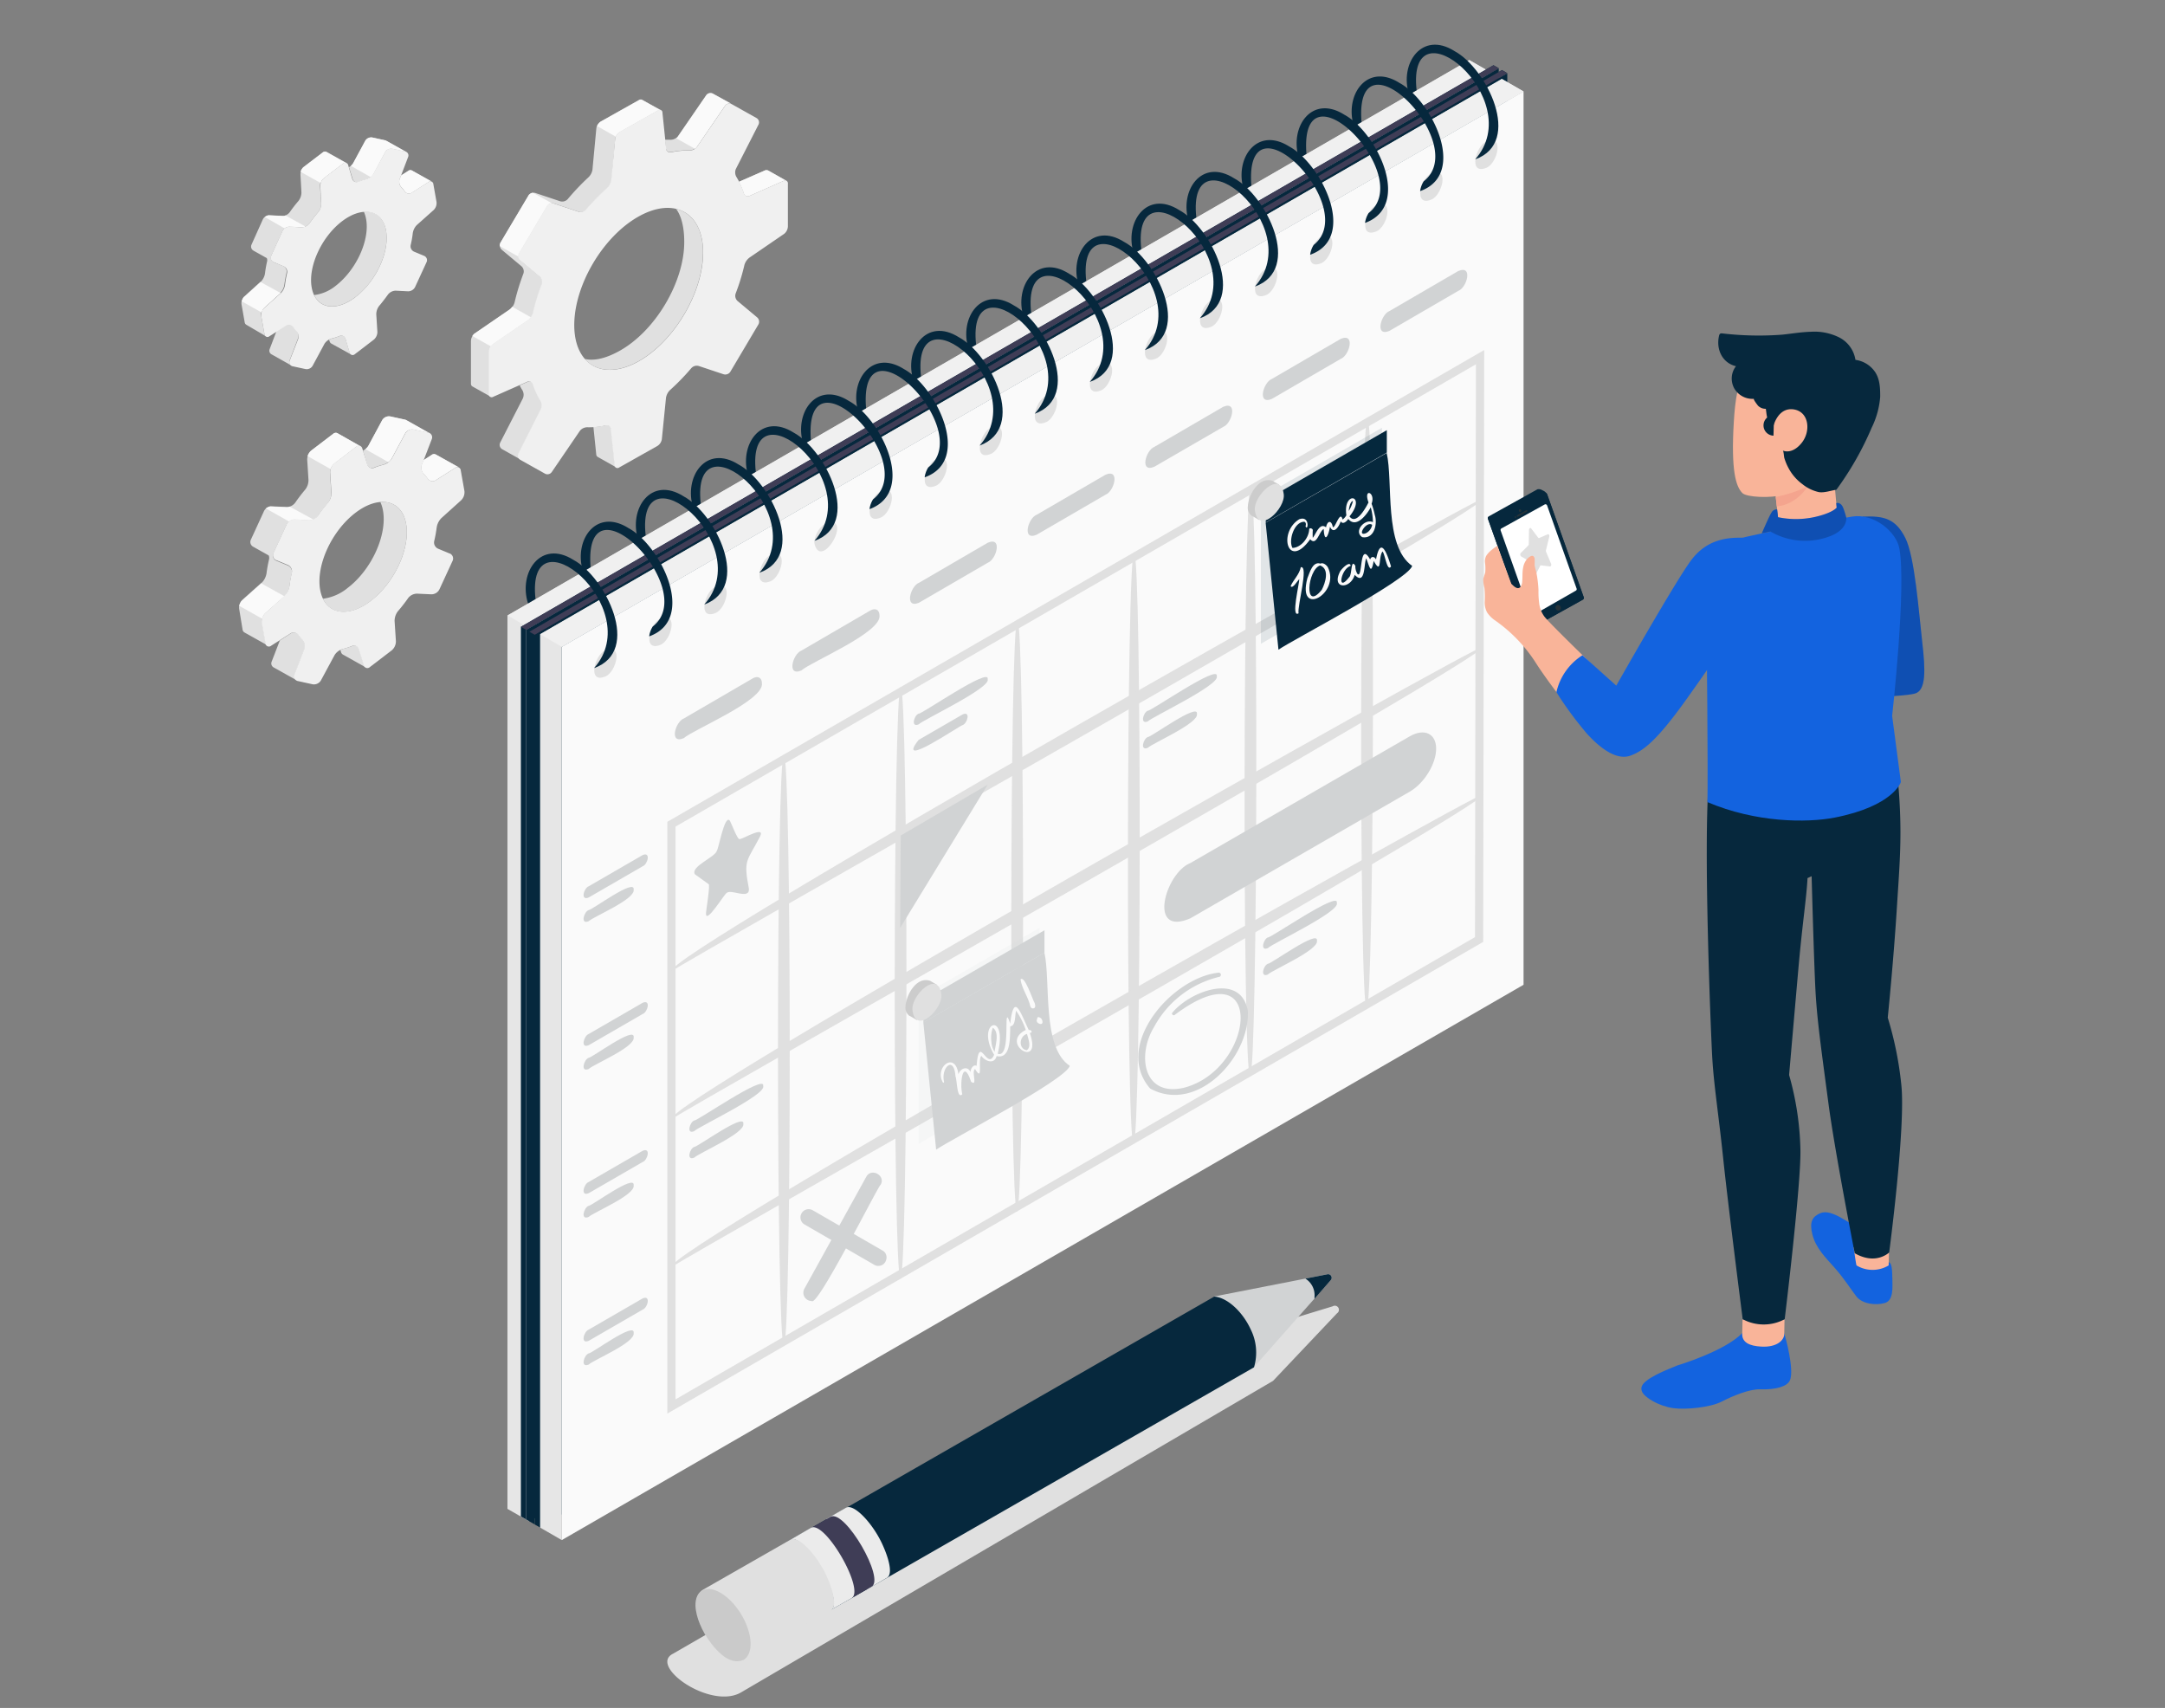 <svg id="bca8e3c2-2828-4942-b9d7-b99c472683a6" data-name="Layer 1" xmlns="http://www.w3.org/2000/svg" width="865.76" height="682.89" viewBox="0 0 865.76 682.89"><rect x="0" y="0" width="865.76" height="682.89" fill="#808080" stroke="none"/><g id="af2c760f-7536-4c0e-b661-f18915b13f26" data-name="freepik--Gears--inject-27"><g id="b2dd66c0-24b6-4814-9d61-150e78e151a9" data-name="freepik--gears--inject-27"><path d="M164.72,68.18h0a1.36,1.36,0,0,0-1.4.12l-2.87,1.85-.64,1.64a3.28,3.28,0,0,0,.79,3.12,15,15,0,0,1,1.31,1.56,2,2,0,0,0,2.69.57l6.71-4.3a1.4,1.4,0,0,1,1.37-.13Zm-10.34,24c-.94-5.29-4.4-7.94-8.9-7.58a13.38,13.38,0,0,1,.94,3.1c1.48,8.38-4,20.28-12.19,26.58a17,17,0,0,1-8.62,3.7c2.71,5.62,9.52,6.15,16.61.72C150.42,112.44,155.87,100.54,154.38,92.16Zm.15-35.86h0a1.73,1.73,0,0,0-.53-.21L149,55a2.72,2.72,0,0,0-2.86,1.28l-4.77,8.84a4.13,4.13,0,0,1-1,1.19h0a7,7,0,0,1-.81.52l1.48,4.81a1.73,1.73,0,0,0,2.17,1.15l.22-.08a24.66,24.66,0,0,1,3.12-1,5.2,5.2,0,0,0,1.73-.9,4.14,4.14,0,0,0,1.08-1.2L154,60.76a2.79,2.79,0,0,1,2.87-1.28l5.07,1.1a2.3,2.3,0,0,1,.5.18Zm-14.25,85.34a1.39,1.39,0,0,1-.47-.74l-1.65-5.53a1.72,1.72,0,0,0-2.16-1.13,1.3,1.3,0,0,0-.3.13,22.32,22.32,0,0,1-3.1,1,4,4,0,0,0-1,.41l.23.71a1.4,1.4,0,0,0,.64.85h0ZM130.6,60.7a1.35,1.35,0,0,0-.56-.13,1.44,1.44,0,0,0-.93.34l-7.59,5.8a1.75,1.75,0,0,0-.29.26,1.5,1.5,0,0,0-.2.23,5.15,5.15,0,0,0-.67,1.16v.28h0a3,3,0,0,0-.21,1.18l.39,7.11a5.53,5.53,0,0,1-1.18,3.4,57,57,0,0,0-3.51,4.53,3.94,3.94,0,0,1-1.64,1.24,2.52,2.52,0,0,1-.66.2.91.91,0,0,1-.33,0,1.62,1.62,0,0,1-.44,0l-4.93-.23h-.11a1.41,1.41,0,0,0-.41,0,1.47,1.47,0,0,0-.35.08h0a3.12,3.12,0,0,0-.39.15,3.55,3.55,0,0,0-.7.43,2.93,2.93,0,0,0-.79,1L100.58,97.8a1.86,1.86,0,0,0,.76,2.4l5.35,3a2.18,2.18,0,0,1,.11,1.36,45.11,45.11,0,0,0-.83,4.76,5.94,5.94,0,0,1-1.64,3.28h-.09l-6.56,5.94a1.52,1.52,0,0,0-.33.34h0a1.45,1.45,0,0,0-.26.43,3.74,3.74,0,0,0-.51,2.38l1.26,7.12a1.39,1.39,0,0,0,.59,1l7.85,4.6a1.43,1.43,0,0,1-.56-1l-1.26-7.12a3.46,3.46,0,0,1,0-1.36,3.88,3.88,0,0,1,1.05-1.87l6.56-5.93h0a5.94,5.94,0,0,0,1.64-3.28,45.21,45.21,0,0,1,.86-4.76,2.37,2.37,0,0,0-1.12-2.62l-4-1.64a1.89,1.89,0,0,1-1-2.46l0-.07,4.58-10a2.72,2.72,0,0,1,.78-1,3.06,3.06,0,0,1,2-.71l4.93.23a3.29,3.29,0,0,0,1.41-.28,3.8,3.8,0,0,0,1.64-1.24,47.35,47.35,0,0,1,3.51-4.53,5.47,5.47,0,0,0,1.13-3.42l-.46-7a3.57,3.57,0,0,1,.18-1.22,4.09,4.09,0,0,1,1.27-1.92l7.61-5.81a1.3,1.3,0,0,1,1.5-.21Zm-11.37,74.47a3.17,3.17,0,0,0-.81-3.1,13.69,13.69,0,0,1-1.29-1.64,2,2,0,0,0-2.69-.61l-3.83,2.46-2.79,7.34a1.64,1.64,0,0,0,.67,2h0l8,4.5a1.66,1.66,0,0,1-.69-2Z" fill="#e0e0e0"/><path d="M112.22,117.15l-6.56,5.93a3.88,3.88,0,0,0-1,1.87l-8-4.47a4.18,4.18,0,0,1,.41-1,1.45,1.45,0,0,1,.26-.43h0a1.52,1.52,0,0,1,.33-.34l6.56-5.94Z" fill="#fafafa"/><path d="M122.15,90.57a3.62,3.62,0,0,1-1.41.28l-4.93-.23a3,3,0,0,0-2,.7l-7.93-4.54a3.87,3.87,0,0,1,.7-.43,2.74,2.74,0,0,1,.4-.15h0a1.3,1.3,0,0,1,.34-.08,1.41,1.41,0,0,1,.41,0h.12l4.92.23a1.62,1.62,0,0,0,.44,0h.33a2.19,2.19,0,0,0,.63-.2h0Z" fill="#fafafa"/><path d="M172.68,72.63a1.35,1.35,0,0,0-1.37.16l-6.72,4.3a2,2,0,0,1-2.7-.59,12.08,12.08,0,0,0-1.31-1.64,3.19,3.19,0,0,1-.79-3.1l.64-1.64,2.88-1.84a1.32,1.32,0,0,1,1.39-.13h0Z" fill="#fafafa"/><path d="M162.49,60.76a3,3,0,0,0-.5-.18l-5.07-1.1a2.79,2.79,0,0,0-2.87,1.28l-4.74,8.83a4,4,0,0,1-1.09,1.2l-7.95-4.49a4.13,4.13,0,0,0,1-1.19l4.77-8.83A2.75,2.75,0,0,1,149,55L154,56.1a1.75,1.75,0,0,1,.53.22h0Z" fill="#fafafa"/><path d="M138.58,65.24a1.3,1.3,0,0,0-1.5.22l-7.58,5.79a4,4,0,0,0-1.26,1.92l-8-4.45v-.28a5,5,0,0,1,.67-1.16,1.43,1.43,0,0,1,.2-.23,2.35,2.35,0,0,1,.29-.26L129,61a1.49,1.49,0,0,1,.94-.34,1.39,1.39,0,0,1,.56.13Z" fill="#fafafa"/><path d="M174.56,80.75l-1.26-7.1A1.21,1.21,0,0,0,172,72.51a1.25,1.25,0,0,0-.73.3l-6.72,4.28a2,2,0,0,1-2.7-.59,12.89,12.89,0,0,0-1.31-1.56,3.27,3.27,0,0,1-.79-3.11l3.43-9a1.63,1.63,0,0,0-.82-2.17,1.28,1.28,0,0,0-.42-.13l-5.06-1.1a2.75,2.75,0,0,0-2.85,1.3l-4.76,8.81a5,5,0,0,1-2.87,2.1,24.11,24.11,0,0,0-3.12,1,1.74,1.74,0,0,1-2.31-.84,2.18,2.18,0,0,1-.09-.23l-1.64-5.51a1.25,1.25,0,0,0-1.48-1,1.18,1.18,0,0,0-.65.34l-7.58,5.8a4.1,4.1,0,0,0-1.45,3.13l.36,7.07a5.44,5.44,0,0,1-1.18,3.4,54.78,54.78,0,0,0-3.51,4.53,4,4,0,0,1-3.09,1.53l-4.92-.23A3.11,3.11,0,0,0,113,92.26l-4.57,10a1.88,1.88,0,0,0,.9,2.52l.2.08,3.93,1.64a2.37,2.37,0,0,1,1.37,2.64,42.78,42.78,0,0,0-.86,4.76,5.81,5.81,0,0,1-1.64,3.28l-6.71,6a3.89,3.89,0,0,0-1.13,3.28l1.26,7.12a1.22,1.22,0,0,0,1.28,1.15,1.25,1.25,0,0,0,.72-.29l6.72-4.3a2,2,0,0,1,2.69.59,12.9,12.9,0,0,0,1.31,1.64,3.19,3.19,0,0,1,.79,3.1l-3.43,8.76a1.64,1.64,0,0,0,.91,2.14,1.78,1.78,0,0,0,.33.09l5.06,1.1a2.74,2.74,0,0,0,2.87-1.28l4.76-8.83a5,5,0,0,1,2.87-2.1,21.38,21.38,0,0,0,3.12-1,1.74,1.74,0,0,1,2.3.87,1.19,1.19,0,0,1,.08.2l1.64,5.53a1.28,1.28,0,0,0,2.13.66l7.59-5.81a4.06,4.06,0,0,0,1.42-3.12l-.44-7a5.5,5.5,0,0,1,1.18-3.4c1.23-1.45,2.41-3,3.51-4.53a4,4,0,0,1,3.09-1.53l4.92.25a3.14,3.14,0,0,0,2.79-1.64l4.61-10a1.85,1.85,0,0,0-.85-2.48l-.18-.08-3.94-1.64A2.36,2.36,0,0,1,164.22,98a37.91,37.91,0,0,0,.84-4.76,6,6,0,0,1,1.64-3.28l6.73-6A3.91,3.91,0,0,0,174.56,80.75Zm-32.36,38c-8.2,6.28-16.06,4.58-17.56-3.83s4-20.28,12.18-26.48,16.08-4.58,17.56,3.82S150.42,112.44,142.2,118.73Z" fill="#f0f0f0"/><path d="M174.33,181.76h0a1.66,1.66,0,0,0-1.64.13L169.41,184l-.72,1.94a3.69,3.69,0,0,0,.9,3.61,16.27,16.27,0,0,1,1.51,1.81,2.32,2.32,0,0,0,3.12.67l7.76-4.92a1.51,1.51,0,0,1,1.64-.17ZM162.4,209.48c-1.1-6.11-5.1-9.18-10.29-8.75a14.92,14.92,0,0,1,1.07,3.58c1.64,9.7-4.59,23.45-14.1,30.72a19.41,19.41,0,0,1-9.94,4.36c3.12,6.57,11,7.11,19.18.84C157.81,232.94,164.11,219.18,162.4,209.48Zm.17-41.44h0a2,2,0,0,0-.63-.25l-5.84-1.28a3.17,3.17,0,0,0-3.28,1.5l-5.51,10.21a4.73,4.73,0,0,1-1.22,1.34h0a5.19,5.19,0,0,1-.93.62l1.64,5.57a2,2,0,0,0,2.47,1.32,1.36,1.36,0,0,0,.28-.11,32.9,32.9,0,0,1,3.61-1.15,6.05,6.05,0,0,0,2.09-1.05,4.71,4.71,0,0,0,1.25-1.38l5.48-10.2a3.27,3.27,0,0,1,3.28-1.5l5.86,1.3a1.94,1.94,0,0,1,.57.2Zm-16.41,98.73a1.63,1.63,0,0,1-.54-.87l-2-6.39a2,2,0,0,0-2.47-1.34l-.29.11a25.41,25.41,0,0,1-3.59,1.15,4.83,4.83,0,0,0-1.15.48l.26.82a1.66,1.66,0,0,0,.76,1h0ZM135,173.23a1.46,1.46,0,0,0-.64-.17,1.7,1.7,0,0,0-1.07.41l-8.78,6.7a3.19,3.19,0,0,0-.33.31,2.85,2.85,0,0,0-.23.26,5.19,5.19,0,0,0-.77,1.33.41.41,0,0,1-.1.33h0a3.81,3.81,0,0,0-.23,1.38l.51,8.12a6.19,6.19,0,0,1-1.36,3.92,65.92,65.92,0,0,0-4,5.24,4.6,4.6,0,0,1-2.71,1.64,1.09,1.09,0,0,1-.36,0,2.17,2.17,0,0,1-.51,0l-5.63-.26h-.13a1.77,1.77,0,0,0-.46,0,1.26,1.26,0,0,0-.43.08h0a2.68,2.68,0,0,0-.47.18,4.16,4.16,0,0,0-.81.49,3.62,3.62,0,0,0-.9,1.12l-5.28,11.49a2.15,2.15,0,0,0,.88,2.77l6.26,3.51a2.63,2.63,0,0,1,.13,1.64,51.46,51.46,0,0,0-1,5.5,6.87,6.87,0,0,1-1.89,3.76h-.1l-7.68,6.86a3.6,3.6,0,0,0-.37.41h0a2.3,2.3,0,0,0-.32.49,4.26,4.26,0,0,0-.57,2.77L97,251.72a1.61,1.61,0,0,0,.67,1.11L106.9,258a1.48,1.48,0,0,1-.64-1.08l-1.46-8.21a3.5,3.5,0,0,1,.1-1.64,4.51,4.51,0,0,1,1.2-2.15l7.61-6.51h.1a6.9,6.9,0,0,0,1.91-3.75,47.1,47.1,0,0,1,1-5.51,2.74,2.74,0,0,0-1.64-3.05l-4.55-1.89a2.18,2.18,0,0,1-1.21-2.84l0-.08,5.29-11.49a3,3,0,0,1,.9-1.13,3.84,3.84,0,0,1,2.33-.82l5.64.28a3.81,3.81,0,0,0,1.64-.31,4.27,4.27,0,0,0,1.94-1.46q1.92-2.72,4.07-5.24a6.21,6.21,0,0,0,1.36-3.92l-.52-8.11a3.64,3.64,0,0,1,.21-1.39,4.63,4.63,0,0,1,1.46-2.22l8.73-6.78a1.67,1.67,0,0,1,1.74-.23Zm-13.13,86.09a3.75,3.75,0,0,0-.92-3.6,13.71,13.71,0,0,1-1.51-1.8,2.28,2.28,0,0,0-3.1-.69l-4.43,2.84-3.28,8.48a1.83,1.83,0,0,0,.78,2.3h0l9.28,5.18a1.86,1.86,0,0,1-.77-2.33Z" fill="#e0e0e0"/><path d="M113.71,238.38l-7.66,6.86a4.47,4.47,0,0,0-1.2,2.15l-9.19-5.17a6.2,6.2,0,0,1,.46-1.2,2.71,2.71,0,0,1,.31-.49h0a3.76,3.76,0,0,1,.38-.41l7.68-6.86Z" fill="#fafafa"/><path d="M125.2,207.66a3.86,3.86,0,0,1-1.64.31l-5.65-.28a3.82,3.82,0,0,0-2.33.82l-9.27-5.22a4.16,4.16,0,0,1,.81-.49,2.07,2.07,0,0,1,.47-.18h0a1.26,1.26,0,0,1,.43-.08,1.77,1.77,0,0,1,.46,0h.13l5.63.26a2.17,2.17,0,0,0,.51,0h.36a6.44,6.44,0,0,0,.74-.25h0Z" fill="#fafafa"/><path d="M183.54,186.88a1.51,1.51,0,0,0-1.64.18L174.14,192a2.29,2.29,0,0,1-3.12-.69,16.17,16.17,0,0,0-1.51-1.8,3.59,3.59,0,0,1-.9-3.59l.72-1.92,3.28-2.14a1.51,1.51,0,0,1,1.64-.15h0Z" fill="#fafafa"/><path d="M171.76,173.19a2,2,0,0,0-.58-.19l-5.86-1.3a3.3,3.3,0,0,0-3.28,1.49l-5.48,10.21a4.58,4.58,0,0,1-1.25,1.38l-9.2-5.2a4.59,4.59,0,0,0,1.21-1.35L152.84,168a3.17,3.17,0,0,1,3.28-1.49l5.84,1.28a2,2,0,0,1,.62.25h0Z" fill="#fafafa"/><path d="M144.12,178.38a1.63,1.63,0,0,0-1.74.23l-8.74,6.71a4.56,4.56,0,0,0-1.46,2.22L123,182.37a.44.44,0,0,1,.1-.33,4.67,4.67,0,0,1,.77-1.33,1.43,1.43,0,0,1,.23-.26,1.93,1.93,0,0,1,.33-.31l8.78-6.7a1.6,1.6,0,0,1,1.06-.41,1.38,1.38,0,0,1,.64.16Z" fill="#fafafa"/><path d="M185.72,196.32l-1.46-8.21a1.39,1.39,0,0,0-1.45-1.33,1.43,1.43,0,0,0-.86.35l-7.75,4.92a2.3,2.3,0,0,1-3.12-.69,15.25,15.25,0,0,0-1.51-1.81,3.66,3.66,0,0,1-.9-3.59l4-10.4a1.91,1.91,0,0,0-1-2.48,1.85,1.85,0,0,0-.4-.12l-5.86-1.26a3.18,3.18,0,0,0-3.28,1.49l-5.48,10.19a5.73,5.73,0,0,1-3.28,2.43,30,30,0,0,0-3.59,1.15A2,2,0,0,1,147,186c0-.09-.08-.18-.11-.27l-2-6.37a1.47,1.47,0,0,0-1.73-1.16,1.4,1.4,0,0,0-.74.39l-8.75,6.71a4.64,4.64,0,0,0-1.64,3.61l.52,8.11a6.21,6.21,0,0,1-1.36,3.92,64.32,64.32,0,0,0-4.07,5.25,4.56,4.56,0,0,1-3.56,1.76l-5.63-.28a3.62,3.62,0,0,0-3.28,1.93l-5.3,11.49a2.19,2.19,0,0,0,1.09,2.89l.09,0,4.55,1.89a2.75,2.75,0,0,1,1.64,3.05,49,49,0,0,0-1,5.52,6.84,6.84,0,0,1-2,3.8l-7.76,7a4.51,4.51,0,0,0-1.3,3.72l1.47,8.21a1.39,1.39,0,0,0,2.31,1l7.74-4.92a2.31,2.31,0,0,1,3.12.67,13.8,13.8,0,0,0,1.51,1.81,3.69,3.69,0,0,1,.91,3.59l-4,10.42a1.91,1.91,0,0,0,1.46,2.58l5.84,1.28a3.26,3.26,0,0,0,3.28-1.49l5.5-10.19a5.62,5.62,0,0,1,3.28-2.43,28,28,0,0,0,3.6-1.17,2,2,0,0,1,2.68,1,2.34,2.34,0,0,1,.09.24l2,6.39a1.48,1.48,0,0,0,2.48.75l8.75-6.69a4.76,4.76,0,0,0,1.64-3.63l-.53-8.11a6.35,6.35,0,0,1,1.36-3.92,63,63,0,0,0,4.07-5.23,4.56,4.56,0,0,1,3.56-1.76l5.63.26a3.59,3.59,0,0,0,3.29-1.93l5.3-11.49a2.19,2.19,0,0,0-1.1-2.89l-.09,0-4.54-1.89a2.71,2.71,0,0,1-1.64-3.05,54.1,54.1,0,0,0,1-5.5,6.76,6.76,0,0,1,1.9-3.74l7.76-7A4.48,4.48,0,0,0,185.72,196.32Zm-37.4,43.88c-9.5,7.27-18.59,5.3-20.3-4.42s4.58-23.45,14.08-30.72,18.58-5.28,20.3,4.42S157.81,232.94,148.32,240.2Z" fill="#f0f0f0"/><path d="M216.56,163.49a3.56,3.56,0,0,0-.2-3.28,28.72,28.72,0,0,1-3-6.56,1.65,1.65,0,0,0-2.05-1.1l-.22.08-3.28,1.45a18.12,18.12,0,0,0,1.08,1.92,3.62,3.62,0,0,1,.2,3.28L200,177a2,2,0,0,0,.8,2.6l7.44,4.16a2,2,0,0,1-.72-2.56Zm40.2-123.62a1.08,1.08,0,0,0-.47-.11,1.45,1.45,0,0,0-.76.21l-15.26,8.57-.23.15-.23.18-.21.19c-.14.16-.27.31-.4.48a3.6,3.6,0,0,0-.73,1.77l-1.55,16.51a5.33,5.33,0,0,1-1.64,3.1A94.06,94.06,0,0,0,227,79.65a3,3,0,0,1-3,.82l-9.84-3.28a1.84,1.84,0,0,0-.77-.1h0a.24.24,0,0,0-.12,0,.38.38,0,0,0-.15,0h-.28a2.18,2.18,0,0,0-.85.45.4.4,0,0,0-.16.13,1.16,1.16,0,0,0-.38.44L200.18,97a2.23,2.23,0,0,0-.25,1.39,2.14,2.14,0,0,0,.76,1.51l7.86,6.57a2.8,2.8,0,0,1,.75,2.94,88.44,88.44,0,0,0-3.52,11.48,5,5,0,0,1-.87,1.76,1.76,1.76,0,0,1-.27.34l-.24.3a6.82,6.82,0,0,1-.58.49l-13.93,9.55a.86.86,0,0,0-.26.2.92.92,0,0,0-.23.25,3.89,3.89,0,0,0-1.07,2.46v17.15a1.25,1.25,0,0,0,.54,1.1l7.52,4.21a1.22,1.22,0,0,1-.56-1.11V140.45a3.81,3.81,0,0,1,.61-1.9,3.73,3.73,0,0,1,.95-1L211.32,128a4.56,4.56,0,0,0,1.09-1.1,5.52,5.52,0,0,0,.87-1.79,88.44,88.44,0,0,1,3.52-11.48,2.8,2.8,0,0,0-.75-2.94l-7.86-6.56a2.2,2.2,0,0,1-.74-1.45,2,2,0,0,1,.25-1.38l11.2-18.89a2.37,2.37,0,0,1,1.88-1.1,2,2,0,0,1,.88.1l9.85,3.28a3,3,0,0,0,3-.83A88.38,88.38,0,0,1,243,75.11,5.41,5.41,0,0,0,244.64,72L246,55.6a2.8,2.8,0,0,1,.27-1,4,4,0,0,1,1.53-1.79l15.28-8.71A1.41,1.41,0,0,1,264.2,44Zm-10.32,147a1.28,1.28,0,0,1-.51-1l-1.47-14.41a1.64,1.64,0,0,0-1.83-1.44l-.23,0a29.07,29.07,0,0,1-5.1.67l1.13,11a1.22,1.22,0,0,0,.59,1h0Zm23.9-103.39c2.18,2.94,3.28,7.44,3.28,13.31,0,16-11.49,35.43-25.78,43.44-5.55,3.12-10.28,4.15-14,3.28,4.62,5.24,12.51,5.94,21.49.91,14.24-8,25.78-27.44,25.78-43.44C281.18,91.27,276.9,85.13,270.34,83.49ZM285.1,37.41a2.09,2.09,0,0,0-2.69.63L271.12,54.45a2.35,2.35,0,0,1-.42.47.87.87,0,0,1-.15.13l-.17.12a4,4,0,0,1-2.21.72,20.74,20.74,0,0,0-2.23,0l.36,3.5a1.63,1.63,0,0,0,1.82,1.43l.21,0a32.53,32.53,0,0,1,7.36-.72,3.77,3.77,0,0,0,2.19-.71,2.42,2.42,0,0,0,.74-.72l11.29-16.51a2.08,2.08,0,0,1,2.66-.62ZM307,68.07h-.25a1.43,1.43,0,0,0-.93.11L295.48,72.7a14.39,14.39,0,0,1,.7,1.42,13.64,13.64,0,0,1,.54,1.3.64.64,0,0,1,.1.26,11.72,11.72,0,0,1,.51,1.4,2.44,2.44,0,0,1,.1.24,1.75,1.75,0,0,0,.39.69l.2.17h.13a.94.94,0,0,0,.4.16h.13a1.43,1.43,0,0,0,.65,0h0a1,1,0,0,0,.3-.1l13.59-6a1.33,1.33,0,0,1,1,0,.54.54,0,0,1,.18,0Z" fill="#e0e0e0"/><path d="M292.59,41.63a2.07,2.07,0,0,0-2.66.62L278.64,58.76a2.54,2.54,0,0,1-.74.72l-7.5-4.21h0a1.78,1.78,0,0,0,.31-.23.87.87,0,0,0,.27-.27,1.16,1.16,0,0,0,.16-.21l11.29-16.41a2.08,2.08,0,0,1,2.69-.62Z" fill="#fafafa"/><path d="M212.32,126.88a4.34,4.34,0,0,1-1.08,1.1l-13.93,9.54a3.59,3.59,0,0,0-.95,1l-7.47-4.18a3,3,0,0,1,.43-.58,1,1,0,0,1,.23-.24.86.86,0,0,1,.26-.2l13.93-9.55.58-.49.24-.3.26-.34h0Z" fill="#fafafa"/><path d="M220.69,81.26a2.36,2.36,0,0,0-1.87,1.1l-11.21,18.89a2,2,0,0,0-.24,1.38l-7.5-4.2a2.2,2.2,0,0,1,.24-1.4l11.21-18.89a1.33,1.33,0,0,1,.38-.44.4.4,0,0,1,.16-.13,2.13,2.13,0,0,1,.86-.44h.42a.13.13,0,0,1,.12,0h0Z" fill="#fafafa"/><path d="M264.18,44.11a1.38,1.38,0,0,0-1.15.15l-15.26,8.58a3.93,3.93,0,0,0-1.53,1.79l-7.48-4.22a4.69,4.69,0,0,1,.44-.79c.13-.16.26-.32.4-.47l.21-.2.23-.18.23-.15,15.26-8.57a1.55,1.55,0,0,1,.76-.21,1,1,0,0,1,.47.12Z" fill="#fafafa"/><path d="M307,68.08l7.5,4.24a.28.28,0,0,0-.18,0,1.24,1.24,0,0,0-1,0l-13.59,6a1.62,1.62,0,0,1-1.85-.32,1.92,1.92,0,0,1-.4-.69,1.06,1.06,0,0,0-.09-.25,11.57,11.57,0,0,0-.51-1.39.79.79,0,0,0-.1-.27c-.16-.44-.35-.88-.54-1.29a14.63,14.63,0,0,0-.71-1.43l10.29-4.51a1.52,1.52,0,0,1,.94-.12l.24.1Z" fill="#fafafa"/><rect x="314.51" y="72.32" width="0.02" height="0.02" fill="#fafafa"/><path d="M315.07,90.55V73.42a1.14,1.14,0,0,0-1-1.28,1.17,1.17,0,0,0-.77.18l-13.59,6a1.63,1.63,0,0,1-2.16-.83,1.34,1.34,0,0,1-.07-.18,29,29,0,0,0-3-6.57,3.61,3.61,0,0,1-.21-3.2l9.06-17.75a2,2,0,0,0-.81-2.6l-9.84-5.51a2.07,2.07,0,0,0-2.71.61L278.69,58.75a3.7,3.7,0,0,1-2.94,1.42,31.3,31.3,0,0,0-7.35.73,1.65,1.65,0,0,1-2-1.19c0-.07,0-.14,0-.21l-1.49-14.42a1.13,1.13,0,0,0-1.06-1.21,1.17,1.17,0,0,0-.76.24l-15.26,8.58A4,4,0,0,0,246,55.46L244.42,72a5.36,5.36,0,0,1-1.64,3.08,92,92,0,0,0-8.48,8.73,3,3,0,0,1-3,.84l-9.85-3.28a2.41,2.41,0,0,0-2.75,1L207.5,101.27a2.28,2.28,0,0,0,.49,2.82l7.86,6.56a2.79,2.79,0,0,1,.76,2.94,86.64,86.64,0,0,0-3.53,11.49,5.5,5.5,0,0,1-2,2.87l-13.94,9.55a4,4,0,0,0-1.64,2.92v17.13a1.13,1.13,0,0,0,1.74,1.1l13.57-6a1.63,1.63,0,0,1,2.18.79,1,1,0,0,1,.09.22,28.8,28.8,0,0,0,3,6.57,3.56,3.56,0,0,1,.2,3.28l-9,17.77a2,2,0,0,0,.79,2.58l9.84,5.51a2.08,2.08,0,0,0,2.71-.6l11.27-16.51a3.8,3.8,0,0,1,3-1.43,31.29,31.29,0,0,0,7.35-.72,1.64,1.64,0,0,1,2,1.18c0,.07,0,.14,0,.21L245.75,186a1.16,1.16,0,0,0,1.15,1.15,1.14,1.14,0,0,0,.69-.23l15.26-8.59a3.91,3.91,0,0,0,1.82-2.77L266.33,159A5.54,5.54,0,0,1,268,155.9a90.64,90.64,0,0,0,8.47-8.73,2.93,2.93,0,0,1,3-.82l9.85,3.28a2.4,2.4,0,0,0,2.74-1l11.21-18.9a2.27,2.27,0,0,0-.48-2.82l-7.86-6.57a2.81,2.81,0,0,1-.77-2.94,84.06,84.06,0,0,0,3.53-11.48,5.79,5.79,0,0,1,1.95-2.88l13.95-9.55A4,4,0,0,0,315.07,90.55ZM255.4,144.46c-14.23,8-25.76,1.52-25.76-14.48s11.48-35.44,25.76-43.43S281.18,85,281.18,101,269.61,136.47,255.4,144.46Z" fill="#f0f0f0"/></g></g><path d="M596.23,29,211.65,251.09c0,38.66,0,326.87,0,357.2l-8.73-5V246.09L587.55,24Z" fill="#e6e6e6"/><path d="M596.23,29V331.83L224.65,546.35c-2.86,1.68-10.2,5.89-13,7.52V251.09Z" fill="#f0f0f0"/><polygon points="587.55 24.04 596.23 29.04 211.65 251.09 202.97 246.07 587.55 24.04" fill="#f0f0f0"/><path d="M599.35,27.3c-3.82,2.21-384.8,222.19-388.91,224.53V607.56l-2.14-1.23V250.62c4.27-2.44,384.9-222.23,388.93-224.55Z" fill="#06283d"/><path d="M596.18,29.11l-384.53,222-1.21.69V607.56l1.26.73L599.33,385.1V27.35Z" fill="#06283d"/><polygon points="597.22 26.09 599.35 27.3 210.44 251.85 208.3 250.62 597.22 26.09" fill="#3f3d56"/><path d="M602.75,29.26c-75,43.28-310.43,179.22-388.92,224.53V609.52l-2.13-1.23V252.57C216.08,250,596.6,30.38,600.63,28Z" fill="#06283d"/><path d="M599.35,31.21C526.85,73.06,290,209.84,213.82,253.82v355.7l2.15,1.24,8.45-5.12L602.75,387.09V29.34Z" fill="#06283d"/><polygon points="600.63 28.04 602.75 29.26 213.83 253.8 211.7 252.59 600.63 28.04" fill="#3f3d56"/><path d="M609.25,36.58l-9.9,5.72c-3.91,2.18-370.85,214.12-374.7,216.31V615.77l-8.67-5V253.61c6.13-3.54,378.72-218.67,384.58-222Z" fill="#e6e6e6"/><polygon points="600.57 31.55 609.25 36.56 224.66 258.61 215.98 253.59 600.57 31.55" fill="#f0f0f0"/><polygon points="224.65 258.61 224.65 615.77 609.25 393.74 609.25 36.56 224.65 258.61" fill="#fafafa"/><path d="M264.12,247.34c7.38-3.05,4.27,8.81,0,10.47C256.69,260.86,259.83,249,264.12,247.34Z" fill="#e0e0e0"/><path d="M251.35,211.17c-13.08-8.29-22.1,5-18.18,17.39l3-1.75c-3-38.85,44.14,8.75,24.86,23.68a9.7,9.7,0,0,0-1.43,3.95C278.87,247.53,264.1,218.05,251.35,211.17Z" fill="#06283d"/><path d="M286.14,234.62c7.4-3,4.26,8.81,0,10.48C278.71,248.14,281.86,236.28,286.14,234.62Z" fill="#e0e0e0"/><path d="M273.37,198.45c-13.08-8.29-22.09,5-18.18,17.39l3-1.75c-4-36.71,44.81,3.42,23.43,27.63C300.72,234.68,286.14,205.35,273.37,198.45Z" fill="#06283d"/><path d="M242.09,260c7.4-3.05,4.29,8.82,0,10.47C234.69,273.55,237.83,261.7,242.09,260Z" fill="#e0e0e0"/><path d="M229.33,223.87c-13.08-8.28-22.1,5-18.19,17.39l3-1.75c-4-36.7,44.85,3.4,23.42,27.62C256.87,260.27,242.08,230.73,229.33,223.87Z" fill="#06283d"/><path d="M308.16,221.92c7.4-3.07,4.27,8.81,0,10.47C300.74,235.42,303.87,223.57,308.16,221.92Z" fill="#e0e0e0"/><path d="M295.39,185.75c-13.08-8.31-22.1,4.93-18.18,17.38l3-1.76c-4-36.68,44.82,3.41,23.44,27.64C322.92,222.12,308.13,192.61,295.39,185.75Z" fill="#06283d"/><path d="M330.17,209.2c11.6-3.75-2,19.79-4.53,7.87A10,10,0,0,1,330.17,209.2Z" fill="#e0e0e0"/><path d="M317.42,173c-13.07-8.29-22.11,4.94-18.19,17.38l3-1.74c-4-36.69,44.82,3.4,23.44,27.62C344.94,209.41,330.15,179.89,317.42,173Z" fill="#06283d"/><path d="M352.19,196.48c7.43-3,4.29,8.81,0,10.47C344.79,210,347.92,198.14,352.19,196.48Z" fill="#e0e0e0"/><path d="M339.44,160.31c-13.09-8.3-22.09,4.95-18.17,17.4l3-1.76c-3-38.82,44.14,8.7,24.87,23.68a9.81,9.81,0,0,0-1.43,3.94C366.82,196.55,352.19,167.2,339.44,160.31Z" fill="#06283d"/><path d="M374.21,183.76c7.42-3,4.3,8.82,0,10.47C366.81,197.28,370,185.43,374.21,183.76Z" fill="#e0e0e0"/><path d="M361.51,147.59c-13.06-8.28-22.15,5-18.18,17.4l3-1.76c-3.07-38.83,44.15,8.71,24.86,23.68a10,10,0,0,0-1.43,3.94C389.07,184,374.16,154.46,361.51,147.59Z" fill="#06283d"/><path d="M396.24,171c7.39-3,4.28,8.82,0,10.47C388.84,184.58,392,172.71,396.24,171Z" fill="#e0e0e0"/><path d="M383.49,134.87c-13.07-8.28-22.15,5-18.19,17.4l3-1.76c-4-36.68,44.82,3.37,23.44,27.64C410.84,171.09,396.25,141.78,383.49,134.87Z" fill="#06283d"/><path d="M418.26,158.34c7.4-3.07,4.28,8.82,0,10.47C410.87,171.84,414,160,418.26,158.34Z" fill="#e0e0e0"/><path d="M405.51,122.16c-13.07-8.29-22.15,5-18.18,17.39l3-1.75c-4-36.66,44.82,3.35,23.43,27.63C433,158.53,418.24,129,405.51,122.16Z" fill="#06283d"/><path d="M440.28,145.62c7.41-3,4.28,8.82,0,10.47C432.89,159.13,436,147.28,440.28,145.62Z" fill="#e0e0e0"/><path d="M427.53,109.45c-13-8.29-22.15,5-18.18,17.38l3-1.74c-4-36.68,44.82,3.34,23.43,27.62C455.1,145.81,440.19,116.33,427.53,109.45Z" fill="#06283d"/><path d="M462.31,132.91c7.4-3,4.27,8.81,0,10.46C454.91,146.42,458,134.57,462.31,132.91Z" fill="#e0e0e0"/><path d="M449.56,96.74c-13.06-8.3-22.16,5-18.19,17.39l3-1.75c-4-36.66,44.83,3.34,23.44,27.61C477.07,133.11,462.29,103.6,449.56,96.74Z" fill="#06283d"/><path d="M484.33,120.19c7.39-3,4.28,8.82,0,10.47C476.93,133.7,480.06,121.85,484.33,120.19Z" fill="#e0e0e0"/><path d="M471.56,84c-13.08-8.28-22.09,5-18.18,17.39l3-1.75c-4-36.7,44.85,3.4,23.42,27.62C499.05,120.4,484.33,90.88,471.56,84Z" fill="#06283d"/><path d="M506.34,107.49c7.39-3.07,4.27,8.8,0,10.46C498.92,121,502,109.14,506.34,107.49Z" fill="#e0e0e0"/><path d="M493.57,71.32C480.5,63,471.46,76.26,475.39,88.7l3-1.76c-3.94-36.68,44.82,3.42,23.44,27.63C521.09,107.69,506.29,78.18,493.57,71.32Z" fill="#06283d"/><path d="M528.34,94.77c7.43-3,4.29,8.81,0,10.47C521,108.28,524.06,96.43,528.34,94.77Z" fill="#e0e0e0"/><path d="M515.59,58.6c-13.07-8.29-22.11,4.94-18.18,17.38l3-1.74c-3-38.79,44,8.59,24.93,23.68a9.75,9.75,0,0,0-1.43,3.94C543.22,95,528.29,65.46,515.59,58.6Z" fill="#06283d"/><path d="M550.37,82.05c7.42-3,4.29,8.81,0,10.47C543,95.56,546.1,83.71,550.37,82.05Z" fill="#e0e0e0"/><path d="M537.61,45.88c-13.08-8.28-22.1,4.95-18.18,17.4l3-1.76c-3-38.83,44.14,8.7,24.86,23.68a10,10,0,0,0-1.43,3.94C565,82.12,550.37,52.77,537.61,45.88Z" fill="#06283d"/><path d="M572.39,69.33c7.41-3,4.29,8.82,0,10.47C565,82.85,568.12,71,572.39,69.33Z" fill="#e0e0e0"/><path d="M559.64,33.16c-13.07-8.28-22.15,5-18.19,17.4l3-1.76c-3-38.84,44.14,8.72,24.87,23.68a9.81,9.81,0,0,0-1.43,3.94C587.17,69.56,572.37,40,559.64,33.16Z" fill="#06283d"/><path d="M594.41,56.61c7.4-3,4.28,8.82,0,10.47C587,70.15,590.15,58.28,594.41,56.61Z" fill="#e0e0e0"/><path d="M581.66,20.44c-13.06-8.28-22.15,5-18.18,17.4l3-1.76c-4-36.68,44.82,3.37,23.43,27.64C609.15,56.82,594.46,27.32,581.66,20.44Z" fill="#06283d"/><path d="M273.47,287.26l27.5-16c2-1.19,3.7-.35,3.71,1.85,1.16,6.86-27.44,18.59-31.21,22C267.44,297.73,270.05,288.54,273.47,287.26Z" fill="#d1d3d4"/><path d="M320.49,260.12l27.5-16c2-1.17,3.69-.35,3.71,1.87,1.11,6.85-27.43,18.62-31.21,22.07C314.45,270.66,317.05,261.39,320.49,260.12Z" fill="#d1d3d4"/><path d="M367.52,233,395,217c6-2.58,3.47,6.7,0,8l-27.53,16C361.49,243.48,364.1,234.25,367.52,233Z" fill="#d1d3d4"/><path d="M414.55,205.82l27.51-16c6-2.59,3.5,6.7,0,8l-27.55,16C408.53,216.34,411.14,207.09,414.55,205.82Z" fill="#d1d3d4"/><path d="M461.62,178.67l27.5-16c6-2.59,3.49,6.69.05,8l-27.55,15.94C455.58,189.2,458.19,180,461.62,178.67Z" fill="#d1d3d4"/><path d="M508.62,151.5l27.5-16c6-2.58,3.5,6.71,0,8l-27.53,16C502.57,162,505.2,152.78,508.62,151.5Z" fill="#d1d3d4"/><path d="M555.65,124.36l27.5-16c6-2.54,3.47,6.66,0,7.94l-27.54,16C549.62,134.84,552.23,125.63,555.65,124.36Z" fill="#d1d3d4"/><path d="M590.21,145.69l-.38,229L270.14,559.5v-229l320-184.8m3.29-5.7L266.86,328.58V565.19L593.11,376.6l.4-236.61Z" fill="#e0e0e0"/><path d="M313.46,538.31c-3.13-1.24-3.13-235.47,0-236.72C316.59,302.84,316.59,537.07,313.46,538.31Z" fill="#e0e0e0"/><path d="M360.08,511.37c-3.13-1.25-3-235.48.1-236.73C363.31,275.89,363.21,510.12,360.08,511.37Z" fill="#e0e0e0"/><path d="M406.69,484.44c-3.13-1.25-3-235.5.16-236.74C410,248.94,409.82,483.19,406.69,484.44Z" fill="#e0e0e0"/><path d="M453.3,457.49c-3.14-1.25-2.91-235.49.21-236.74C456.64,222,456.42,456.23,453.3,457.49Z" fill="#e0e0e0"/><path d="M499.9,430.54c-3.13-1.24-2.84-235.47.28-236.72C503.32,195.07,503,429.3,499.9,430.54Z" fill="#e0e0e0"/><path d="M546.51,403.6c-3.14-1.25-2.8-235.48.33-236.72C550,168.11,549.63,402.37,546.51,403.6Z" fill="#e0e0e0"/><path d="M268.78,388.22c-7.6-3.82,323.25-190.36,324.47-189C595.19,203.46,270.31,386.19,268.78,388.22Z" fill="#e0e0e0"/><path d="M268.78,447.38C261.21,443.52,592,256.9,593.24,258.48,595,262.61,270.25,445.37,268.78,447.38Z" fill="#e0e0e0"/><path d="M268.78,506.52c-7.55-3.84,323.24-190.4,324.49-189C595.21,321.72,270.31,504.51,268.78,506.52Z" fill="#e0e0e0"/><g id="bb983a0d-58af-4bdf-b682-5be7f0817ed7" data-name="freepik--note--inject-27"><polygon points="504.22 198.97 504.22 257.4 552.63 229.45 552.63 171.03 504.22 198.97" fill="#06283d" opacity="0.1" style="isolation:isolate"/><path d="M564.72,226.27c-1.76,5.69-47.23,29.22-53.48,33.49L506.12,209l48.4-27.89C557.17,192.66,553.28,218.31,564.72,226.27Z" fill="#06283d"/><polygon points="554.57 180.96 506.17 208.9 506.17 199.94 554.57 172 554.57 180.96" fill="#06283d"/><polygon points="554.57 180.96 506.17 208.9 506.17 199.94 554.57 172 554.57 180.96" fill="#06283d" opacity="0.1" style="isolation:isolate"/></g><path d="M549.76,205.87a32.23,32.23,0,0,0-1.28-4.47c1.73-4.55-3.41-6.54-1.23-.51-1.13,2.25-5,9.25-7.6,5.58,7-8.66-2.73-10.43-1.25-.44a5.63,5.63,0,0,1-1.51,1.71c-.85-3.55-2.53,2-3.49,2.87-.28.25-.32.28-.45,0-.58-2.86-2.21-2.32-2.67.23-2.61-2.05-4,2.65-5.32,4.2a24.2,24.2,0,0,1,0-2.95h0c.19-.75-1.4-1.26-1.43-.43-.13,3.37-3.24,7.31-6.68,7.42-1.68-3,.64-10.49,4.73-10.46.77.28.69,1.17.49,1.81,1,2.32,1.88-4.42-2.51-2.82-8.61,5.28-4.61,20.48,4.37,8,2.56,2.86,3.54-3.08,5.4-4.11h0c.31,6,1.94,2.68,2.52-.92,1.46,3.3,3.6-.05,4.3-2.14.82,1.45,2.45,0,3-.95,3.19,3.93,7.45-1.79,9-4.64a23.67,23.67,0,0,1,.87,5.92c-3.28-1.53-7.86,3.73-4.27,6C549.56,215.6,550.94,209.49,549.76,205.87Zm-10.11-3.38c.21-.82.58-2,1.39-2.2a13.63,13.63,0,0,1-1.67,4,10,10,0,0,1,.28-1.82Zm6.56,10.71c-3.84,1.51.2-5.08,2.5-3.35A4.62,4.62,0,0,1,546.21,213.2Z" fill="#fafafa"/><path d="M520.17,226.79c-.61,3-2.95,5-4.07,7.57.8,1.24,2.72-2.1,3.48-2.86v-.15c.07,2-3.48,15.92-.3,13.87C518.75,242.1,523.46,226,520.17,226.79Z" fill="#fafafa"/><path d="M531,226.82c-.57-.95-1.89-2-3-1.47-3.15-1-4.27,3.69-5.2,5.87C518.6,247.14,536.16,237.29,531,226.82Zm-2.43,9c-7.34,9.1-5.67-8.19-.67-9.73,3.87,1.4,2.1,7,.67,9.73Z" fill="#fafafa"/><path d="M556.26,226.49c-1.47-4.81-4.15-12.66-6-2.8-.59-1.17-1.87-1.44-2.36,0-4.43-7.78-2.87,8.08-5.09,5.76a5.82,5.82,0,0,1-.82-3.2h0c-1.93-3.2-1.2,3.72-2.56,4.62-4.93,6.37-3.23-3.56.68-4.59-.21-2.36-4,1.42-4.37,2.53-3.3,6.77,4.38,6.87,6,.95v.11c4.3,4.39,3.62-4.33,4.58-6.64,1.27,3.05,1.91,7.11,3,1.05,3.36,5.93,1.76-1.56,3.53-3.76C553.86,221.46,554.67,228.87,556.26,226.49Z" fill="#fafafa"/><path d="M499,202.47c.26-4.68,4.46-12.11,9.93-10.19l2.61,1.54c-1.91,4.22-2.1,9.49-6.81,12h0l-1.2,2.1-2.84-1.64h-.1A4,4,0,0,1,499,202.47Z" fill="#ccc"/><path d="M513.34,197.5c.89,5.73-10.17,16.65-11.52,6.64C501,198.47,512,187.57,513.34,197.5Z" fill="#e0e0e0"/><g id="b60d2a1e-98b4-4854-8c1c-51c5959d0e0b" data-name="freepik--note--inject-27"><polygon points="367.32 398.94 367.32 457.36 415.72 429.41 415.72 370.99 367.32 398.94" fill="#d1d3d4" opacity="0.1" style="isolation:isolate"/><path d="M427.81,426.16c-1.76,5.7-47.22,29.23-53.46,33.5l-5.12-50.88,48.41-27.89C420.24,392.2,416.5,418.74,427.81,426.16Z" fill="#d1d3d4"/><polygon points="417.67 380.92 369.26 408.87 369.26 399.9 417.67 371.96 417.67 380.92" fill="#d1d3d4"/><polygon points="417.67 380.92 369.26 408.87 369.26 399.9 417.67 371.96 417.67 380.92" fill="#d1d3d4" opacity="0.1" style="isolation:isolate"/></g><path d="M411.78,413c1.36,0,.67-1.42-.38-1.15-3.17-6.46-5.9-15.7-7.43-2.53h0c-3.31-10.26.93,14.08-5,12h0c4.32-17.59-9.15-12.79-1.43.41-2.88,6.67-6-8.87-7,4.44-1.32-.78-2.55,1.37-2.43,2.55-1.14-2.78-4.15-1.53-4.84.82-1.26-9.63-9.85-2.68-6.14,3.36.33.05.44-.24.35-.54-1.19-5.54,4-10.53,4.61-2,.64,1.4.56,9.42,2.72,7.14-1.11-4.35.24-14.8,3.51-5,2.82,2.14,0-4.14,1.6-5.07,3.39,5.62,1-3.68,2.49-5.27,1.6,2.23,5.24,3.52,6.12.1,5.93,1.36,5.28-8.11,5.47-11.92,2.3-.13,1.76-4.41,2.34-6.22a30.74,30.74,0,0,1,3.86,7.68C399.37,417.26,417.13,427.94,411.78,413Zm-15.31,3.66a12,12,0,0,1,.55-5.75c2.81,2,1,6.88.71,9.65A8.18,8.18,0,0,1,396.47,416.63Zm14.13,3.28c-3.38-.58-3.11-5.62.09-6.56C411.14,415.24,412.57,418.58,410.6,419.91Z" fill="#fafafa"/><path d="M413.76,401.09c-.94-1.63-4-11.19-5.66-9.51.49,3.45,2.63,6.4,3.63,9.7.24.81.33,2,1.44,1.91S414,401.86,413.76,401.09Z" fill="#fafafa"/><path d="M416.83,408.24a1.23,1.23,0,0,0-.23-.62h0c-.21-.72-2-1.56-1.8-.25C413.6,409.05,417.4,410.54,416.83,408.24Z" fill="#fafafa"/><path d="M362.1,402.45c.24-4.69,4.44-12.22,9.93-10.26l2.63,1.56c-2,4.28-2,9.34-6.81,12h0l-1.18,2.1-2.86-1.64h-.1A4,4,0,0,1,362.1,402.45Z" fill="#ccc"/><path d="M376.43,397.48c.84,5.71-10.19,16.54-11.52,6.56C364,398.26,375.07,387.44,376.43,397.48Z" fill="#e0e0e0"/><path d="M476,345.08l87.72-50.66c5.84-3.37,10.58-1.13,10.58,4.92s-4.74,13.84-10.58,17.2L476,367.18C458.73,374.68,466,349,476,345.08Z" fill="#d1d3d4"/><path d="M351.27,506.16a3.06,3.06,0,0,1-1.64-.44l-27.9-16.13a3.28,3.28,0,1,1,3.29-5.68L352.91,500c2.88,1.55,1.62,6.22-1.64,6.12Z" fill="#d1d3d4"/><path d="M324.56,520.18a3.31,3.31,0,0,1-2.88-4.93l24.73-44.73c2-3.74,7.87-.52,5.75,3.18h0C351,474.4,326.79,523,324.56,520.18Z" fill="#d1d3d4"/><path d="M499,404.22c-2.77-15.73-23.17-7.84-30.15.64-.57.44.26,1.35.82,1,36.76-27.69,32.42,21.32,4,29-16.45,4-19.06-12.87-12.23-24.12a40.27,40.27,0,0,1,26.31-20.21.87.87,0,0,0-.33-1.64c-18.88,1.9-42.42,29.24-27.49,46.33C478.67,445.51,499.86,422.69,499,404.22Z" fill="#d1d3d4"/><path d="M291.75,328c.38.24,3.26,8.21,4.06,7.47.89.23,10.45-5.65,8.12-1-5.21,10.07-6.75,9.06-4.45,20.83.37,4.71-7.44-.17-9,1.84-.5-.11-8.31,12.7-8.15,8.09-.14-.4,1.86-11.94,1-11.74l-5.47-3.94c-1.8-3.14,8.29-6.87,8.81-9.43C287.37,339.41,289.67,325.88,291.75,328Z" fill="#d1d3d4"/><path d="M367.35,285.34c.83.52,28.72-18.94,27.61-13.77,1.42,3.45-26,16.3-27.6,18.06C364.13,291,365.52,286,367.35,285.34Z" fill="#d1d3d4"/><path d="M367.35,295.83,385,285.62c3.23-1.4,1.83,3.59,0,4.27C383.87,290,357.74,308.08,367.35,295.83Z" fill="#d1d3d4"/><path d="M459,284.15c.83.51,28.69-18.95,27.58-13.77,1.42,3.44-25.93,16.29-27.58,18.05C455.78,289.8,457.18,284.83,459,284.15Z" fill="#d1d3d4"/><path d="M459,294.68c.95.3,20.43-14,19.64-9.21C479.41,289.19,461,297.08,459,299,455.77,300.35,457.18,295.36,459,294.68Z" fill="#d1d3d4"/><path d="M277.61,448c.82.51,28.7-18.94,27.58-13.79,1.42,3.45-25.93,16.29-27.58,18.05C274.37,453.69,275.78,448.72,277.61,448Z" fill="#d1d3d4"/><path d="M277.61,458.57c.95.31,20.42-14,19.64-9.2.75,3.71-17.68,11.6-19.64,13.49C274.38,464.22,275.77,459.25,277.61,458.57Z" fill="#d1d3d4"/><path d="M507,374.81c.82.51,28.71-18.93,27.59-13.78,1.42,3.45-25.94,16.29-27.59,18.05C503.81,380.47,505.22,375.49,507,374.81Z" fill="#d1d3d4"/><path d="M507,385.35c.95.3,20.43-14,19.64-9.21.76,3.72-17.67,11.61-19.64,13.49C503.81,391,505.2,386,507,385.35Z" fill="#d1d3d4"/><polygon points="360.18 334.08 394.96 313.73 359.97 370.99 360.18 334.08" fill="#d1d3d4"/><path d="M235.4,354.37,257,341.88c3.36-1.45,2,3.77,0,4.48L235.4,358.85C232,360.27,233.48,355.08,235.4,354.37Z" fill="#d1d3d4"/><path d="M235.4,363.87c1.06.22,18.64-13,18-8.16.64,3.9-15.87,10.65-18,12.62C232,369.79,233.48,364.58,235.4,363.87Z" fill="#d1d3d4"/><path d="M235.4,413.43,257,400.94c3.36-1.45,2,3.77,0,4.48L235.4,417.91C232,419.35,233.48,414.15,235.4,413.43Z" fill="#d1d3d4"/><path d="M235.4,422.93c1.06.22,18.64-13,18-8.16.64,3.9-15.87,10.67-18,12.64C232,428.84,233.48,423.64,235.4,422.93Z" fill="#d1d3d4"/><path d="M235.4,472.6,257,460.12c3.36-1.45,2,3.77,0,4.48L235.4,477.08C232,478.51,233.48,473.32,235.4,472.6Z" fill="#d1d3d4"/><path d="M235.4,482.11c1.06.22,18.64-13,18-8.16.64,3.9-15.87,10.65-18,12.62C232,488,233.48,482.82,235.4,482.11Z" fill="#d1d3d4"/><path d="M235.4,531.63,257,519.14c3.37-1.46,2,3.78,0,4.48L235.4,536.11C232,537.54,233.48,532.35,235.4,531.63Z" fill="#d1d3d4"/><path d="M235.4,541.13c1.06.23,18.65-13,18-8.15.64,3.9-15.87,10.65-18,12.62C232,547,233.48,541.85,235.4,541.13Z" fill="#d1d3d4"/><path id="ba626ce5-8abd-4b97-a49e-8ae0da633a86" data-name="freepik--shadow--inject-27" d="M269.09,661.23c-9.73,4.92,14.77,22.27,27,15.59l213-124.72,25.56-27a1.64,1.64,0,1,0-1.74-2.79h0l-49.31,15Z" fill="#e0e0e0"/><path d="M485.54,518.37l45.38-8.89a1.41,1.41,0,0,1,1.26,2.33L501.4,546.66Z" fill="#d1d3d4"/><path d="M532.18,511.81a1.42,1.42,0,0,0-1.33-2.32L522,511.23h0a7.77,7.77,0,0,1,3.66,7.24v.81Z" fill="#06283d"/><path d="M332.25,643.72l3.73-2.14,4.48-2.54,161-92.34a20.65,20.65,0,0,0-1.26-15.05c-3.28-7.21-9.47-12.9-14.64-13.23l-160.82,92.3-8.57,4.92C321.82,612.75,338,640.76,332.25,643.72Z" fill="#06283d"/><path d="M346.41,635.66l8.21-4.78c2.45-1.29,1.05-7.3-1.82-13.52-3.78-8.2-11.23-16.25-14.48-14.54l-6.1,3.51-2.17,1.3c3.29-1.72,10.7,6.27,14.48,14.54,2.74,6,4.13,11.75,2.05,13.33h0A.52.52,0,0,1,346.41,635.66Z" fill="#ebebeb"/><path d="M348.48,634.44c5.68-3-10.6-31-16.29-28l-8.31,4.74c5.7-3,22,25,16.28,28Z" fill="#3f3d56"/><path d="M332.25,643.72l8.21-4.68c5.61-2.92-9.85-30.11-15.81-28.32a1.09,1.09,0,0,0-.34.13l-8.21,4.77C321.82,612.75,338,640.76,332.25,643.72Z" fill="#ebebeb"/><path d="M297.51,663.62l34.78-19.9c2.44-1.27,1.09-7.21-1.65-13.39-3.75-8.29-11.17-16.41-14.44-14.77h0l-35.1,20.07c-6.92,4-.56,19,7.17,25.76C291.21,663.93,294.43,665.05,297.51,663.62Z" fill="#e0e0e0"/><path d="M299.55,652.84c-2-7.84-8.34-15.52-14.18-17.18a5.7,5.7,0,0,0-5.2.7c-5.24,4.93.85,18.68,8.2,25,2.81,2.5,6,3.61,9,2.3C299.91,662.16,300.91,658.16,299.55,652.84Z" opacity="0.1" style="isolation:isolate"/><path d="M755.37,504.7c1.08.43,1.31,2.53,1.37,6.67,0,3.13.61,8.61-3.08,9.63s-9.06.33-11.34-2.68c-2.86-3.75-4.76-7-8.85-11.63-3.54-4-7.4-7.71-8.74-13.21-1.22-4.93,0-7.09,3.28-8.45,4.68-1.87,11.81,4.74,15.43,5.84C746.57,491.82,754.23,504.26,755.37,504.7Z" fill="#1363df"/><path d="M755.37,500.86l-.12,5.09a12.46,12.46,0,0,1-12.85,0c-.21-.49-1.16-7.3-1.16-7.3Z" fill="#f9b499"/><path d="M713.5,533.14s1.35,4.45,2,8.34c.56,3.08,1.33,8.2.22,10.52s-5.37,3.69-11.87,3.49c-4.22-.13-10.85,2.58-15.41,4.93s-14.37,3.28-19.28,2.61c-5.78-.81-11.68-4.3-12.57-6.72s.41-4.92,14.19-10.38c.12,0,19.11-5.75,25.87-12.89Z" fill="#1363df"/><path d="M713.62,527.56s-.1,3.78-.13,5.93-2.65,5.31-9.23,4.92c-4.62-.26-7.82-1.64-7.56-5.38l.13-5.5Z" fill="#f9b499"/><path d="M760.29,433.5a138.54,138.54,0,0,0-5.4-26.6s2.33-22.8,3.68-44.43c1.47-23.37,2.83-35.39-1.76-69.15,0,0-71.65-6.43-73.6,20.58s.82,95.92,1.44,107.81,2.45,22.44,4.47,41.75c2,19.06,7.77,64,7.77,64a17.77,17.77,0,0,0,16.79,0s6.57-53.94,6.29-67.66a117.72,117.72,0,0,0-4.53-30s1.94-22.27,3.64-41.63,3.28-28.64,3.73-37.08l1.64-.75s.9,33.48,1.52,45.37,2.27,23.34,5.21,45.48c2.54,19.2,10.5,59.88,10.5,59.88,8.52,4.92,13.78-.3,13.78-.3S762.18,450.15,760.29,433.5Z" fill="#06283d"/><polygon points="709.91 197.07 712.7 221.8 736.07 220.62 733.46 191.75 709.91 197.07" fill="#f9b499"/><path d="M744.86,206.57c8.7-.41,13.13.91,17,8.4s5.45,29.92,6.79,41.47,1.65,19.7-3,20.89S742.35,279,742.35,279Z" fill="#1363df"/><path d="M744.86,206.57c8.7-.41,13.13.91,17,8.4s5.45,29.92,6.79,41.47,1.65,19.7-3,20.89S742.35,279,742.35,279Z" opacity="0.2"/><path d="M759.55,219.36c-1.26-6.93-10.37-14.2-18.89-12.82l-5.77,1c-1,4.16-12.43,6.77-23.32,4.21-3.29.85-14.1,2.88-16.82,3.79-7.85,2.59-11.07,10.3-12.3,35.84,0,0,.63,57.81.33,69.33,19.33,8.21,39.62,8.37,50.87,6.19,23.46-4.58,26.49-14.2,26.49-14.2l-3.49-26.45S762.39,235,759.55,219.36Z" fill="#1363df"/><path d="M710.83,205.23l.18,1.56a35,35,0,0,0,14.34,0c7.58-1.65,9.12-3.84,9.12-3.84l-.16-1.78s1.89-.69,2.89,2.22a36.24,36.24,0,0,1,1.1,3.54s.87,5.32-8.06,8A27.63,27.63,0,0,1,708,212.53l-3.49.74s3-7,3.93-8.39a2.36,2.36,0,0,1,2.2-1.21Z" fill="#1363df"/><path d="M710.83,205.23l.18,1.56a35,35,0,0,0,14.34,0c7.58-1.65,9.12-3.84,9.12-3.84l-.16-1.78s1.89-.69,2.89,2.22a36.24,36.24,0,0,1,1.1,3.54s.87,5.32-8.06,8A27.63,27.63,0,0,1,708,212.53l-3.49.74s3-7,3.93-8.39a2.36,2.36,0,0,1,2.2-1.21Z" opacity="0.2"/><path d="M611.71,250.29l-.71-.38a3.11,3.11,0,0,1-1.33-1.33L595,207.41a.79.79,0,0,1,.42-1l0,0,19.4-10.78a2.6,2.6,0,0,1,1.79.29l.71.36a3.08,3.08,0,0,1,1.32,1.35l14.64,41.17a.8.8,0,0,1-.44,1.05h0L613.5,250.59A2.83,2.83,0,0,1,611.71,250.29Z" fill="#06283d"/><path d="M613.35,250.62a3.09,3.09,0,0,1-1.64-.33l-.71-.38a3,3,0,0,1-1.33-1.34L595,207.41a1,1,0,0,1,0-.64l2.79,1.46a.88.88,0,0,0,0,.64L612.46,250A.88.88,0,0,0,613.35,250.62Z" fill="#06283d"/><path d="M597.82,208.87,612.48,250a.84.84,0,0,0,1,.56l19.4-10.79a.79.79,0,0,0,.46-1v0l-14.64-41.17a.83.83,0,0,0-1-.54L598.28,207.8a.83.83,0,0,0-.46,1.07Z" fill="#06283d"/><path d="M600.53,211.22l17.27-9.57a.71.71,0,0,1,.88.48l11.78,33.18a.69.69,0,0,1-.39.9l-17.2,9.85a.7.7,0,0,1-.88-.46h0l-11.87-33.42a.7.7,0,0,1,.34-.93S600.51,211.23,600.53,211.22Z" fill="#fff"/><path d="M607.52,203.7a.56.56,0,0,1,.74.25.5.5,0,0,1-.13.7.1.1,0,0,1,0,0,.57.57,0,0,1-.73-.35.59.59,0,0,1,.17-.64Z" fill="#263238"/><path d="M606.74,206c1-.51,2.64-1.48,3.56-2a.34.34,0,0,1,.46.13.33.33,0,0,1-.14.44l-3.57,2a.35.35,0,0,1-.45-.13.31.31,0,0,1,.09-.43Z" fill="#263238"/><path d="M605.83,206.47a.34.34,0,0,1,.43.14.31.31,0,0,1-.1.42.32.32,0,0,1-.42-.19A.34.34,0,0,1,605.83,206.47Z" fill="#263238"/><path d="M622.7,241.94a1.12,1.12,0,0,1,1.38.72,1.05,1.05,0,0,1-.58,1.39l0,0a1.12,1.12,0,0,1-1.4-.72,1.08,1.08,0,0,1,.62-1.4Z" fill="#263238"/><path d="M612.28,211.25l2.81,3.71a.37.37,0,0,0,.42.15l3.47-1.5c.36-.16.69.41.56,1l-1.3,5.28a1,1,0,0,0,0,.68l2,4.79c.22.51,0,1.16-.41,1.12l-3.61-.43a.38.38,0,0,0-.37.26l-2.22,4.47c-.23.45-.71.29-.8-.28l-.92-5.57a.78.78,0,0,0-.3-.51l-3.4-2a1,1,0,0,1-.09-1.3l3-3a.92.92,0,0,0,.22-.57l.09-5.73C611.56,211.17,612,210.86,612.28,211.25Z" fill="#e0e0e0"/><path d="M694.75,215.52c-10.7.92-15.27,2.87-23.29,17.34C662.74,248.58,646,277,643.87,280.6c-3,4.92-3.51,12.59-1,17.18,2.38,4.29,9.85,6.24,18.5-3.44,10.19-11.49,29.14-39.62,29.14-39.62S706.68,233.49,694.75,215.52Z" fill="#d1d3d4"/><path d="M647.35,301.06c-8.2-1-27.34-27-32.82-35.44a60.44,60.44,0,0,0-16.59-17.5,11.91,11.91,0,0,1-3.28-3.28,8.6,8.6,0,0,1-.94-4.13,35.17,35.17,0,0,0-.1-5.62,14,14,0,0,1-.49-3.28c.1-1.06.64-2.05.82-3.12a18.38,18.38,0,0,0-.13-3.92,4.86,4.86,0,0,1,.51-2.54,10.2,10.2,0,0,1,1.74-2,22.66,22.66,0,0,1,2.72-2l2.83,7.75,2.72,7.41c1,1,2.77,2.86,3.92.92a3.79,3.79,0,0,0,.44-1.64c.2-1.89,0-3.82.38-5.68a7.35,7.35,0,0,1,1.41-3.28c.5-.59,2-2,2.76-1.25a1.54,1.54,0,0,1,.43.86,24.86,24.86,0,0,1,0,2.59c.14,1.1.54,2.2.75,3.28a46.51,46.51,0,0,1,.79,6.76,34.18,34.18,0,0,0,.25,5,11.25,11.25,0,0,0,2,5.41c2.13,3.06,30.71,30.43,30.71,30.43Z" fill="#f9b499"/><path d="M696.8,215c-6.49-.17-14.26.87-20.3,8.7s-30.17,50.44-30.17,50.44L632.8,262a23.54,23.54,0,0,0-10.41,14.77,146.68,146.68,0,0,0,12.26,16.64c5.73,6.28,12.11,10.63,17.35,8.71s10.56-6.09,21.84-21.77,23.58-34.22,23.58-34.22S705.18,227.91,696.8,215Z" fill="#1363df"/><path d="M710.52,202.49l-.43-3.79s8-1.54,12.9-4.46C723,194.24,718.9,201.65,710.52,202.49Z" fill="#f4a48e"/><path d="M709.65,142.31c-11.8,2.48-15.22,7.68-16.32,26.42-1.16,19.59.84,25.75,3.4,28.39,1.74,1.77,11.49,2.1,16.26.75,6.11-1.64,19.88-6.56,26.26-16.41,7.6-11.6,9.58-27.3,1.46-33.75C729.35,138.63,714.45,141.29,709.65,142.31Z" fill="#f9b499"/><path d="M692.6,150.07a8.24,8.24,0,0,0,.91,5.22,8.42,8.42,0,0,0,7.9,4.17c-.54,0,1.49,2.64,1.64,2.79a4.26,4.26,0,0,0,3.08,1.2c.43,2.62.23,5.36,3.15,6.56,0,0,1.86-7.24,8-6.32s7,8.75,3.11,13.49-7.44,3-7.47,2.94c.34.18.47,2.49.59,2.92a21.43,21.43,0,0,0,1.64,4,19,19,0,0,0,5.53,6.47,16.08,16.08,0,0,0,6.66,3.25c2.22.36,4.81-.64,7-.94A123.52,123.52,0,0,0,748.47,171a34,34,0,0,0,3.4-12.37c0-3.5-.1-7.24-2.25-10.19a11.35,11.35,0,0,0-7.65-4.56,12.14,12.14,0,0,0-6.56-9,22.23,22.23,0,0,0-11.26-2.23c-3.87.1-7.71.77-11.48,1.16a125.06,125.06,0,0,1-23.93-.5,1.35,1.35,0,0,0-.84.09,1.32,1.32,0,0,0-.47.86c-1.25,5.33,1.23,10.84,6.77,12.16A8,8,0,0,0,692.6,150.07Z" fill="#06283d"/><path d="M709.2,174.19l.22-8.2a4.1,4.1,0,0,0-.22,8.2Z" fill="#06283d"/></svg>